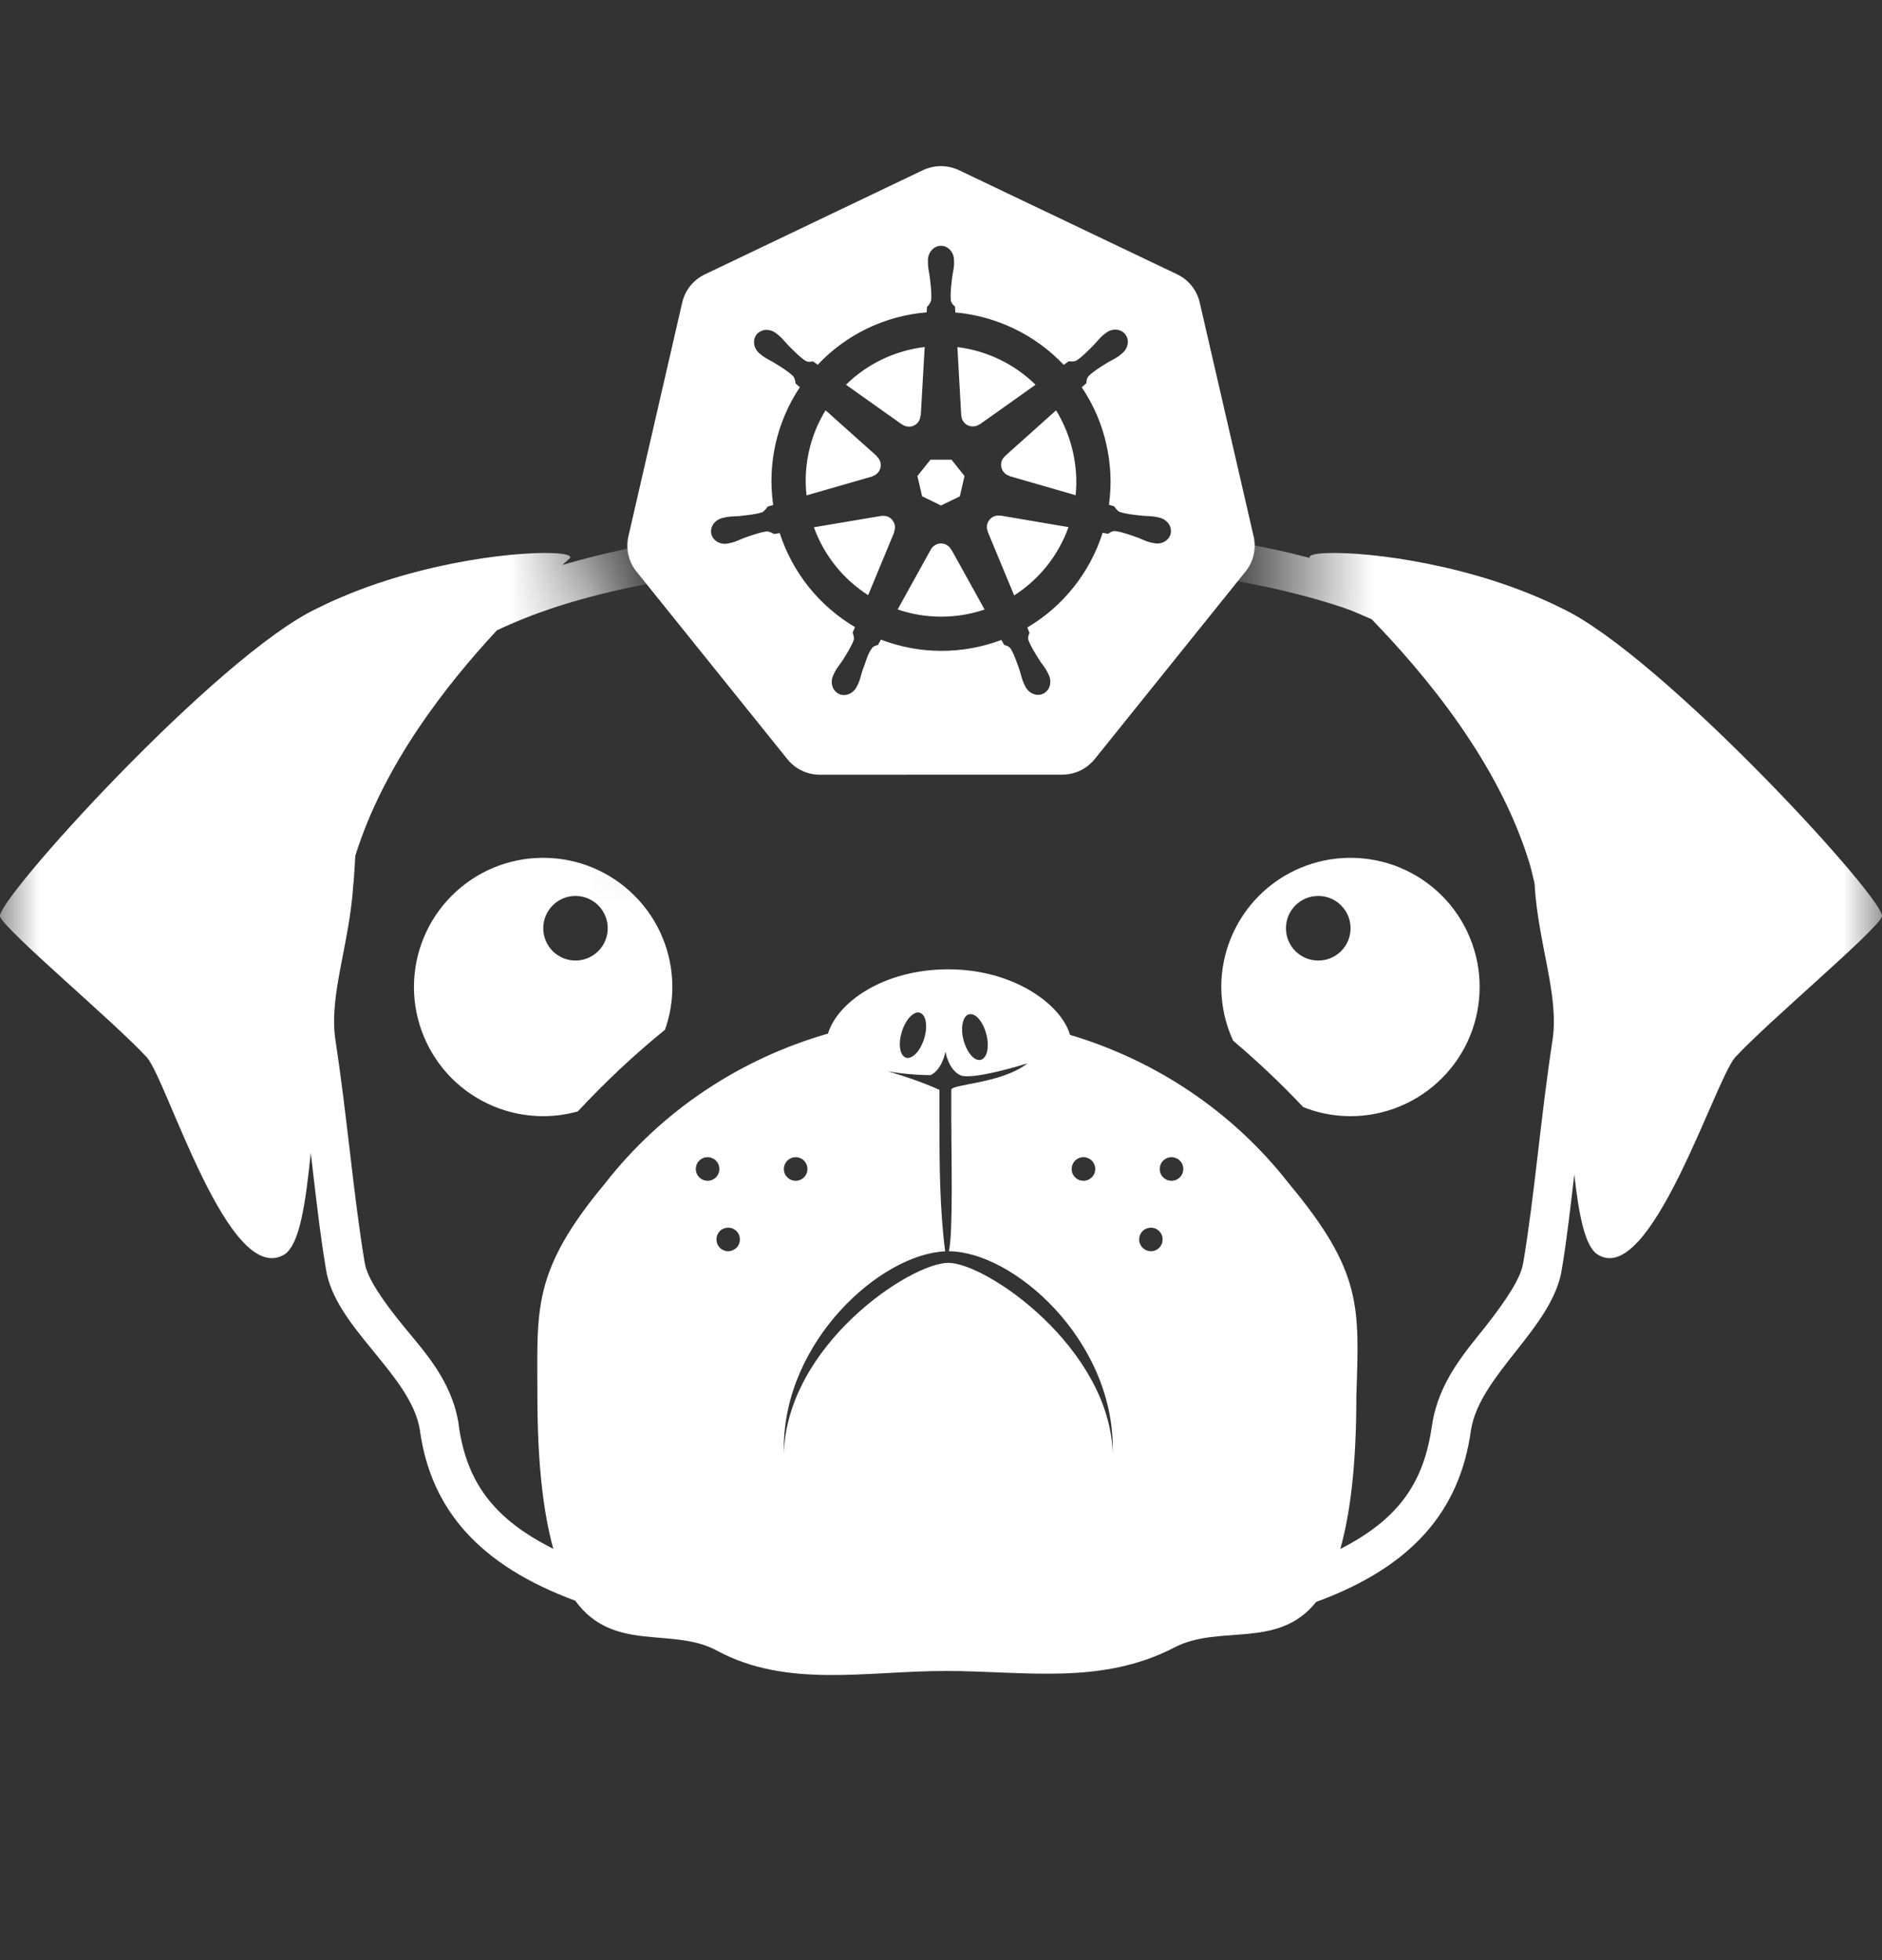 <svg width="24" height="25" viewBox="0 0 24 25" fill="none" xmlns="http://www.w3.org/2000/svg">
<rect x="0" y="0" width="24" height="25" fill="#333333" stroke="none"/>
<g clip-path="url(#clip0_219_22004)">
<mask id="mask0_219_22004" style="mask-type:alpha" maskUnits="userSpaceOnUse" x="0" y="5" width="24" height="18">
<path d="M0 22.5V5.5H7L8.5 10.5L13 11L16.5 8.5V6H24V22.5H0Z" fill="#D9D9D9"/>
</mask>
<g mask="url(#mask0_219_22004)">
<path d="M12.094 6.636C10.027 6.636 8.412 6.84 7.172 7.206C7.203 7.178 7.233 7.151 7.264 7.122C7.301 7.085 7.213 7.06 7.035 7.054C6.502 7.036 5.168 7.197 4.045 7.759C2.772 8.358 -0.073 11.504 0.001 11.691C0.076 11.878 1.461 13.037 1.873 13.486C2.135 13.785 2.921 16.445 3.633 15.996C3.822 15.865 3.898 15.345 3.963 14.703C4.021 15.2 4.078 15.716 4.156 16.183C4.268 16.932 5.243 17.53 5.355 18.242C5.494 19.256 6.117 19.965 7.336 20.416C7.82 21.084 8.574 20.746 9.137 21.05C10.035 21.537 11.046 21.312 12.057 21.312C13.068 21.312 14.041 21.498 14.977 21.012C15.553 20.712 16.297 21.043 16.785 20.431C18.011 19.982 18.617 19.268 18.758 18.242C18.87 17.53 19.806 16.932 19.918 16.183C19.982 15.803 20.029 15.381 20.076 14.98C20.133 15.479 20.206 15.884 20.367 15.996C21.041 16.445 21.865 13.785 22.127 13.486C22.539 13.037 23.924 11.878 23.999 11.691C24.073 11.504 21.191 8.358 19.918 7.759C18.795 7.197 17.462 7.036 16.928 7.054C16.761 7.059 16.683 7.083 16.703 7.116C15.528 6.808 14.03 6.636 12.094 6.636ZM12.123 7.136C14.327 7.136 15.972 7.361 17.133 7.751C17.267 7.796 17.372 7.849 17.492 7.898C18.183 8.613 19.116 9.729 19.506 11.015C19.531 11.096 19.547 11.181 19.569 11.263C19.569 11.264 19.568 11.266 19.569 11.267V11.271C19.614 12.041 19.884 12.688 19.799 13.261C19.646 14.259 19.571 15.234 19.426 16.101L19.424 16.105V16.109C19.395 16.301 19.206 16.585 18.946 16.916C18.685 17.246 18.35 17.618 18.264 18.164V18.17L18.262 18.173C18.161 18.906 17.841 19.373 17.092 19.756C17.217 19.311 17.297 18.701 17.297 17.793C17.334 16.669 17.374 16.22 16.438 15.097C15.719 14.174 14.734 13.523 13.645 13.199C13.534 12.809 12.923 12.363 12.094 12.363C11.265 12.363 10.679 12.785 10.559 13.183C9.449 13.501 8.443 14.159 7.713 15.097C6.777 16.22 6.853 16.707 6.853 17.793C6.853 18.696 6.933 19.306 7.056 19.754C6.287 19.369 5.949 18.897 5.849 18.173V18.164C5.762 17.61 5.412 17.24 5.142 16.91C4.872 16.579 4.68 16.293 4.652 16.109L4.65 16.105V16.101C4.506 15.234 4.43 14.261 4.277 13.263V13.261C4.192 12.688 4.46 12.041 4.506 11.271V11.286C4.519 11.143 4.523 11.045 4.531 10.915C4.891 9.757 5.684 8.743 6.336 8.04C6.571 7.929 6.813 7.833 7.06 7.751C8.252 7.36 9.92 7.136 12.123 7.136V7.136ZM6.914 10.941C6.479 10.944 6.063 11.119 5.757 11.428C5.45 11.737 5.279 12.154 5.279 12.589C5.279 12.806 5.322 13.02 5.405 13.22C5.488 13.419 5.609 13.601 5.762 13.754C5.915 13.907 6.097 14.028 6.297 14.111C6.497 14.194 6.711 14.236 6.928 14.236C7.077 14.236 7.225 14.215 7.369 14.175C7.718 13.8 8.087 13.453 8.48 13.134C8.542 12.959 8.574 12.775 8.574 12.589C8.574 12.373 8.532 12.159 8.449 11.959C8.367 11.759 8.245 11.577 8.092 11.424C7.939 11.271 7.758 11.149 7.558 11.066C7.358 10.983 7.144 10.941 6.928 10.941C6.923 10.941 6.918 10.941 6.914 10.941V10.941ZM17.211 10.941C16.776 10.944 16.36 11.118 16.053 11.427C15.746 11.736 15.574 12.154 15.574 12.589C15.575 12.825 15.626 13.058 15.725 13.273C16.037 13.537 16.336 13.82 16.619 14.12C16.811 14.197 17.016 14.236 17.223 14.236C17.66 14.236 18.078 14.062 18.387 13.753C18.696 13.444 18.869 13.026 18.869 12.589C18.87 12.373 18.827 12.159 18.744 11.959C18.662 11.759 18.541 11.577 18.388 11.424C18.235 11.271 18.053 11.149 17.853 11.066C17.654 10.983 17.439 10.941 17.223 10.941C17.219 10.941 17.215 10.941 17.211 10.941V10.941ZM7.34 11.427C7.449 11.428 7.553 11.471 7.63 11.548C7.707 11.626 7.75 11.73 7.75 11.839C7.75 11.948 7.707 12.053 7.63 12.13C7.553 12.207 7.449 12.251 7.34 12.251C7.286 12.251 7.232 12.241 7.182 12.22C7.132 12.199 7.086 12.169 7.048 12.131C7.01 12.092 6.98 12.047 6.959 11.997C6.938 11.947 6.928 11.893 6.928 11.839C6.928 11.785 6.938 11.732 6.959 11.681C6.98 11.631 7.01 11.586 7.048 11.548C7.086 11.509 7.132 11.479 7.182 11.458C7.232 11.438 7.286 11.427 7.34 11.427ZM16.811 11.427C16.865 11.427 16.919 11.438 16.968 11.458C17.018 11.479 17.064 11.509 17.102 11.548C17.14 11.586 17.171 11.631 17.192 11.681C17.212 11.731 17.223 11.785 17.223 11.839C17.223 11.893 17.212 11.947 17.192 11.997C17.171 12.047 17.141 12.092 17.102 12.131C17.064 12.169 17.019 12.199 16.969 12.22C16.919 12.241 16.865 12.251 16.811 12.251C16.757 12.251 16.703 12.241 16.653 12.22C16.603 12.199 16.558 12.169 16.519 12.131C16.481 12.092 16.451 12.047 16.43 11.997C16.409 11.947 16.399 11.893 16.399 11.839C16.399 11.785 16.409 11.732 16.43 11.681C16.451 11.631 16.481 11.586 16.519 11.548C16.558 11.509 16.603 11.479 16.653 11.458C16.703 11.438 16.757 11.427 16.811 11.427H16.811ZM11.701 12.913C11.711 12.913 11.721 12.914 11.73 12.917C11.768 12.929 11.796 12.97 11.806 13.032C11.816 13.094 11.809 13.171 11.785 13.247C11.774 13.285 11.758 13.321 11.74 13.354C11.722 13.387 11.702 13.415 11.68 13.438C11.659 13.46 11.636 13.476 11.614 13.485C11.592 13.494 11.572 13.496 11.553 13.49C11.515 13.477 11.489 13.435 11.479 13.374C11.469 13.312 11.477 13.235 11.5 13.16C11.52 13.094 11.552 13.033 11.588 12.988C11.625 12.943 11.665 12.917 11.701 12.913ZM12.373 12.935C12.411 12.933 12.453 12.957 12.49 13.004C12.528 13.051 12.559 13.117 12.578 13.189C12.588 13.227 12.594 13.266 12.596 13.303C12.598 13.34 12.595 13.375 12.589 13.405C12.582 13.436 12.572 13.461 12.558 13.48C12.544 13.5 12.527 13.512 12.508 13.517C12.489 13.522 12.468 13.52 12.447 13.51C12.425 13.5 12.404 13.483 12.383 13.459C12.363 13.436 12.344 13.407 12.327 13.373C12.311 13.34 12.297 13.303 12.287 13.265C12.277 13.227 12.271 13.188 12.269 13.151C12.268 13.114 12.27 13.079 12.277 13.048C12.283 13.018 12.294 12.992 12.307 12.973C12.321 12.954 12.338 12.942 12.357 12.937C12.363 12.936 12.368 12.935 12.373 12.935ZM12.057 13.412C12.057 13.412 12.092 13.637 12.242 13.712C12.392 13.787 13.104 13.562 13.104 13.562C12.767 13.824 12.131 13.825 12.131 13.9V14.273C12.131 14.681 12.157 15.734 12.1 15.959C12.923 15.963 14.19 17.084 14.19 18.466V18.541C14.152 17.193 12.581 16.107 12.094 16.107C11.607 16.107 10.034 17.155 9.996 18.541V18.466C9.996 17.104 11.229 15.996 12.053 15.96C11.982 15.409 11.98 14.823 11.98 14.273V13.9C11.766 13.805 11.548 13.729 11.324 13.664C11.509 13.696 11.695 13.712 11.869 13.712C12.019 13.637 12.057 13.412 12.057 13.412ZM9.016 14.759C9.018 14.759 9.021 14.759 9.023 14.759C9.043 14.759 9.063 14.763 9.081 14.771C9.099 14.778 9.116 14.789 9.13 14.803C9.144 14.817 9.155 14.834 9.162 14.852C9.17 14.87 9.174 14.89 9.174 14.91C9.174 14.929 9.17 14.949 9.162 14.967C9.155 14.986 9.144 15.002 9.13 15.016C9.116 15.03 9.099 15.041 9.081 15.049C9.063 15.056 9.043 15.06 9.023 15.06C9.004 15.06 8.984 15.056 8.966 15.049C8.947 15.041 8.931 15.03 8.917 15.016C8.903 15.002 8.892 14.986 8.884 14.967C8.877 14.949 8.873 14.929 8.873 14.91C8.873 14.871 8.887 14.834 8.914 14.806C8.941 14.778 8.977 14.761 9.016 14.759ZM10.139 14.759C10.141 14.759 10.144 14.759 10.146 14.759C10.166 14.759 10.186 14.763 10.204 14.771C10.222 14.778 10.239 14.789 10.253 14.803C10.267 14.817 10.278 14.834 10.286 14.852C10.293 14.87 10.297 14.89 10.297 14.91C10.297 14.929 10.293 14.949 10.286 14.967C10.278 14.986 10.267 15.002 10.253 15.016C10.239 15.03 10.222 15.041 10.204 15.049C10.186 15.056 10.166 15.06 10.146 15.06C10.127 15.06 10.107 15.056 10.089 15.049C10.07 15.041 10.054 15.03 10.04 15.016C10.026 15.002 10.015 14.986 10.007 14.967C10 14.949 9.996 14.929 9.996 14.91C9.996 14.871 10.011 14.834 10.037 14.806C10.064 14.778 10.1 14.761 10.139 14.759ZM13.809 14.759C13.811 14.759 13.814 14.759 13.816 14.759C13.836 14.759 13.856 14.763 13.874 14.771C13.893 14.778 13.909 14.789 13.923 14.803C13.937 14.817 13.948 14.834 13.956 14.852C13.963 14.87 13.967 14.89 13.967 14.91C13.967 14.929 13.963 14.949 13.956 14.967C13.948 14.986 13.937 15.002 13.923 15.016C13.909 15.03 13.893 15.041 13.874 15.049C13.856 15.056 13.836 15.06 13.816 15.06C13.797 15.06 13.777 15.056 13.759 15.049C13.741 15.041 13.724 15.03 13.71 15.016C13.696 15.002 13.685 14.986 13.677 14.967C13.67 14.949 13.666 14.929 13.666 14.91C13.666 14.871 13.681 14.834 13.707 14.806C13.734 14.778 13.77 14.761 13.809 14.759H13.809ZM14.932 14.759C14.934 14.759 14.937 14.759 14.94 14.759C14.959 14.759 14.979 14.763 14.997 14.771C15.016 14.778 15.032 14.789 15.046 14.803C15.06 14.817 15.071 14.834 15.079 14.852C15.086 14.87 15.09 14.89 15.09 14.91C15.09 14.929 15.086 14.949 15.079 14.967C15.071 14.986 15.06 15.002 15.046 15.016C15.032 15.03 15.016 15.041 14.997 15.049C14.979 15.056 14.959 15.06 14.94 15.06C14.92 15.06 14.9 15.056 14.882 15.049C14.864 15.041 14.847 15.03 14.833 15.016C14.819 15.002 14.808 14.986 14.8 14.967C14.793 14.949 14.789 14.929 14.789 14.91C14.789 14.871 14.804 14.834 14.83 14.806C14.857 14.778 14.893 14.761 14.932 14.759ZM9.279 15.658C9.282 15.658 9.284 15.658 9.287 15.658C9.327 15.658 9.364 15.674 9.392 15.702C9.42 15.73 9.436 15.768 9.435 15.808C9.436 15.848 9.42 15.886 9.392 15.914C9.364 15.942 9.327 15.958 9.287 15.959C9.267 15.959 9.248 15.955 9.229 15.947C9.211 15.94 9.194 15.929 9.181 15.915C9.167 15.901 9.155 15.884 9.148 15.866C9.14 15.848 9.137 15.828 9.137 15.808C9.136 15.77 9.151 15.732 9.178 15.704C9.204 15.676 9.241 15.66 9.279 15.658ZM14.67 15.658C14.672 15.658 14.674 15.658 14.676 15.658C14.696 15.658 14.715 15.662 14.734 15.669C14.752 15.677 14.768 15.688 14.783 15.702C14.796 15.716 14.807 15.732 14.815 15.751C14.823 15.769 14.826 15.788 14.826 15.808C14.826 15.828 14.823 15.848 14.815 15.866C14.807 15.884 14.796 15.901 14.783 15.915C14.768 15.929 14.752 15.94 14.734 15.947C14.715 15.955 14.696 15.959 14.676 15.959C14.636 15.958 14.598 15.942 14.571 15.914C14.543 15.886 14.527 15.848 14.527 15.808C14.527 15.77 14.542 15.732 14.569 15.704C14.595 15.676 14.632 15.66 14.67 15.658Z" fill="white"/>
</g>
<g clip-path="url(#clip1_219_22004)">
<path d="M11.401 6.783L11.404 6.787L11.071 7.591C10.751 7.386 10.508 7.082 10.379 6.725L11.238 6.58L11.24 6.581C11.266 6.577 11.293 6.579 11.318 6.588C11.342 6.597 11.364 6.613 11.381 6.634C11.397 6.655 11.408 6.68 11.412 6.706C11.415 6.732 11.412 6.759 11.401 6.783H11.401ZM11.124 6.074C11.149 6.067 11.172 6.053 11.191 6.034C11.209 6.015 11.222 5.991 11.228 5.965C11.234 5.939 11.233 5.912 11.225 5.887C11.216 5.862 11.201 5.839 11.181 5.822L11.182 5.818L10.528 5.233C10.329 5.558 10.243 5.94 10.285 6.318L11.123 6.077L11.124 6.074ZM11.505 5.414C11.527 5.429 11.552 5.439 11.579 5.441C11.605 5.444 11.632 5.439 11.656 5.427C11.68 5.416 11.7 5.398 11.714 5.376C11.729 5.354 11.737 5.328 11.738 5.301L11.742 5.3L11.792 4.426C11.413 4.471 11.06 4.64 10.788 4.907L11.504 5.415L11.505 5.414V5.414ZM11.759 6.33L12 6.447L12.24 6.331L12.3 6.071L12.134 5.863H11.866L11.699 6.071L11.759 6.331V6.33ZM12.259 5.299C12.26 5.325 12.268 5.351 12.283 5.373C12.297 5.395 12.318 5.413 12.342 5.425C12.366 5.436 12.392 5.441 12.419 5.438C12.445 5.436 12.471 5.426 12.492 5.411L12.495 5.412L13.206 4.907C12.935 4.642 12.585 4.473 12.209 4.427L12.258 5.298L12.259 5.299ZM15.884 7.289L13.96 9.682C13.91 9.744 13.846 9.794 13.774 9.829C13.702 9.863 13.623 9.88 13.544 9.88L10.457 9.881C10.377 9.881 10.298 9.864 10.226 9.829C10.154 9.795 10.091 9.745 10.041 9.683L8.116 7.289C8.066 7.227 8.031 7.155 8.014 7.078C7.996 7 7.996 6.92 8.013 6.843L8.7 3.858C8.736 3.701 8.842 3.57 8.988 3.5L11.768 2.171C11.841 2.137 11.919 2.119 11.999 2.119C12.079 2.119 12.158 2.137 12.23 2.171L15.012 3.499C15.158 3.569 15.263 3.701 15.299 3.857L15.987 6.842C16.023 6.999 15.985 7.163 15.884 7.289ZM14.788 6.603C14.774 6.6 14.753 6.594 14.739 6.592C14.681 6.581 14.634 6.583 14.58 6.579C14.463 6.567 14.367 6.557 14.281 6.53C14.246 6.516 14.221 6.475 14.209 6.458L14.142 6.438C14.178 6.179 14.166 5.915 14.107 5.661C14.049 5.403 13.943 5.159 13.795 4.94C13.813 4.924 13.845 4.895 13.854 4.887C13.857 4.857 13.855 4.826 13.886 4.793C13.951 4.731 14.034 4.68 14.133 4.619C14.181 4.591 14.224 4.573 14.272 4.538C14.282 4.53 14.297 4.517 14.308 4.508C14.388 4.445 14.407 4.335 14.349 4.263C14.292 4.191 14.181 4.184 14.101 4.248C14.09 4.257 14.074 4.269 14.064 4.277C14.019 4.316 13.992 4.354 13.954 4.394C13.872 4.477 13.804 4.547 13.73 4.597C13.697 4.616 13.65 4.609 13.629 4.608L13.565 4.653C13.201 4.27 12.71 4.033 12.183 3.985L12.179 3.911C12.158 3.89 12.132 3.873 12.125 3.828C12.118 3.738 12.13 3.642 12.144 3.526C12.152 3.472 12.164 3.427 12.167 3.368C12.167 3.354 12.166 3.335 12.166 3.32C12.166 3.218 12.092 3.135 12 3.135C11.908 3.135 11.833 3.218 11.833 3.32L11.834 3.325C11.834 3.339 11.833 3.356 11.834 3.368C11.836 3.427 11.848 3.472 11.856 3.526C11.87 3.642 11.882 3.738 11.875 3.828C11.865 3.861 11.847 3.891 11.821 3.914L11.817 3.984C11.287 4.027 10.792 4.265 10.428 4.652C10.408 4.638 10.388 4.624 10.368 4.609C10.338 4.613 10.308 4.623 10.269 4.6C10.195 4.55 10.127 4.48 10.045 4.397C10.007 4.357 9.98 4.319 9.935 4.281C9.925 4.272 9.909 4.26 9.898 4.251C9.865 4.225 9.824 4.209 9.782 4.207C9.757 4.206 9.732 4.211 9.709 4.221C9.686 4.231 9.665 4.246 9.649 4.266C9.592 4.338 9.61 4.448 9.69 4.512L9.693 4.513L9.727 4.541C9.775 4.576 9.818 4.594 9.865 4.622C9.965 4.683 10.047 4.734 10.113 4.796C10.138 4.823 10.143 4.871 10.146 4.892L10.2 4.939C9.905 5.381 9.784 5.916 9.86 6.441L9.79 6.461C9.772 6.485 9.746 6.523 9.719 6.534C9.633 6.561 9.537 6.57 9.42 6.583C9.366 6.587 9.319 6.585 9.26 6.596C9.248 6.598 9.23 6.602 9.216 6.606L9.215 6.606L9.212 6.607C9.114 6.631 9.051 6.721 9.071 6.81C9.092 6.899 9.188 6.953 9.286 6.931L9.289 6.931L9.292 6.93L9.335 6.92C9.392 6.905 9.433 6.883 9.484 6.863C9.594 6.824 9.686 6.791 9.774 6.778C9.812 6.775 9.851 6.801 9.87 6.811L9.943 6.799C10.106 7.302 10.447 7.729 10.903 7.998L10.873 8.07C10.884 8.098 10.896 8.137 10.887 8.164C10.855 8.248 10.8 8.337 10.737 8.435C10.706 8.481 10.675 8.516 10.647 8.568C10.641 8.581 10.632 8.6 10.626 8.613C10.583 8.705 10.615 8.81 10.697 8.85C10.78 8.89 10.882 8.847 10.927 8.756V8.755C10.934 8.742 10.942 8.725 10.948 8.713C10.971 8.659 10.979 8.612 10.996 8.56C11.04 8.449 11.064 8.333 11.125 8.261C11.141 8.241 11.168 8.234 11.196 8.226L11.234 8.158C11.728 8.348 12.275 8.349 12.77 8.162L12.806 8.226C12.834 8.235 12.866 8.24 12.891 8.277C12.936 8.355 12.967 8.446 13.005 8.557C13.022 8.609 13.03 8.656 13.053 8.71C13.059 8.722 13.068 8.74 13.074 8.753C13.118 8.845 13.221 8.887 13.304 8.847C13.386 8.807 13.418 8.702 13.375 8.61C13.368 8.597 13.36 8.578 13.353 8.565C13.326 8.513 13.294 8.478 13.264 8.433C13.201 8.334 13.149 8.252 13.116 8.168C13.103 8.125 13.119 8.098 13.129 8.07C13.123 8.063 13.109 8.022 13.101 8.003C13.559 7.732 13.9 7.302 14.061 6.796C14.083 6.799 14.12 6.806 14.132 6.808C14.157 6.792 14.18 6.77 14.226 6.774C14.314 6.787 14.406 6.82 14.516 6.859C14.567 6.879 14.608 6.902 14.665 6.917C14.677 6.92 14.694 6.923 14.708 6.926L14.711 6.927L14.714 6.927C14.813 6.949 14.908 6.895 14.929 6.806C14.949 6.717 14.886 6.627 14.788 6.603ZM13.467 5.234L12.817 5.816V5.817C12.797 5.835 12.782 5.857 12.773 5.883C12.765 5.908 12.764 5.935 12.77 5.961C12.776 5.987 12.789 6.011 12.807 6.03C12.825 6.049 12.849 6.063 12.874 6.07L12.875 6.073L13.717 6.316C13.736 6.129 13.723 5.94 13.681 5.758C13.639 5.572 13.566 5.395 13.467 5.233V5.234ZM12.129 7.009C12.116 6.984 12.097 6.964 12.073 6.951C12.049 6.937 12.022 6.93 11.994 6.931C11.969 6.932 11.944 6.94 11.922 6.954C11.9 6.967 11.883 6.986 11.87 7.009H11.87L11.447 7.773C11.806 7.896 12.196 7.896 12.556 7.774L12.132 7.009H12.129ZM12.758 6.578C12.728 6.572 12.696 6.576 12.668 6.59C12.634 6.606 12.608 6.635 12.594 6.671C12.581 6.706 12.582 6.745 12.597 6.78L12.596 6.782L12.933 7.594C13.254 7.389 13.498 7.082 13.626 6.723L12.76 6.576L12.758 6.578Z" fill="white"/>
</g>
</g>
<defs>
<clipPath id="clip0_219_22004">
<rect width="24" height="24" fill="white" transform="translate(0 0.006)"/>
</clipPath>
<clipPath id="clip1_219_22004">
<rect width="8" height="8" fill="white" transform="translate(8 2)"/>
</clipPath>
</defs>
</svg>
